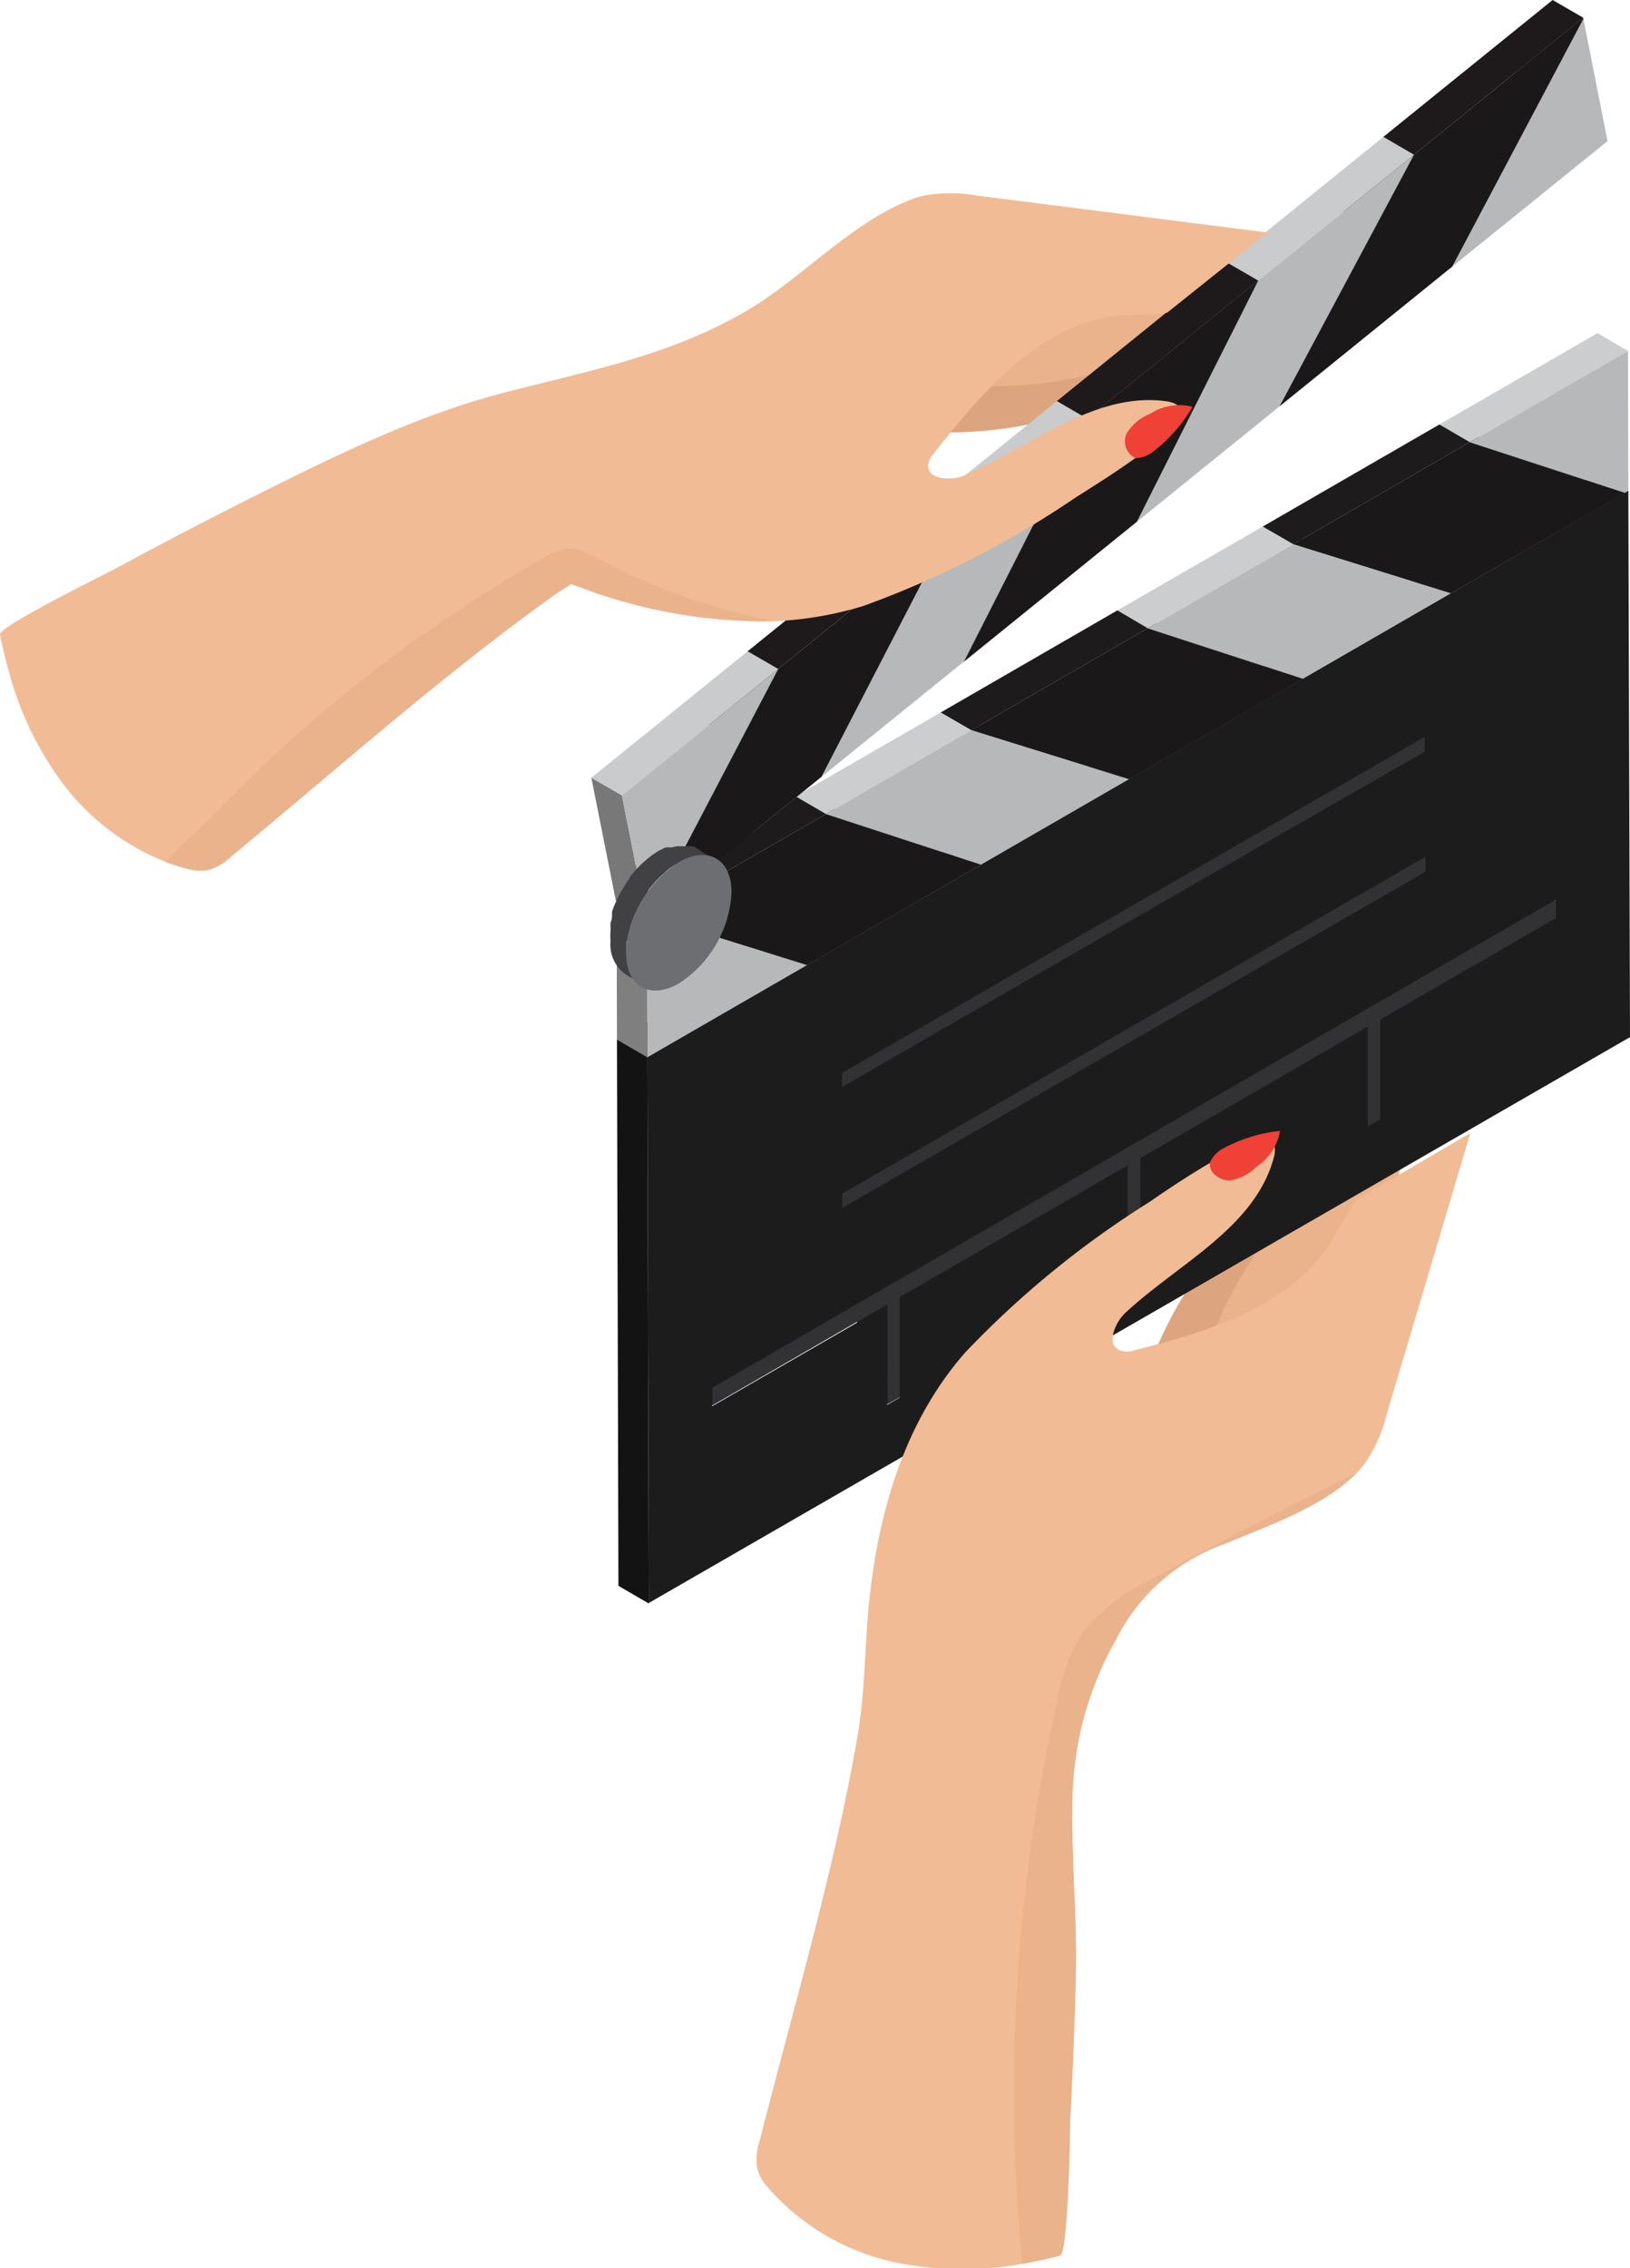 <svg xmlns="http://www.w3.org/2000/svg" viewBox="0 0 88.48 123.11"><defs><style>.a{fill:#dda57f;}.b{fill:#eab38c;}.c{isolation:isolate;}.d{fill:#141314;}.e{fill:#211f20;}.f{fill:#232223;}.g{fill:#323133;}.h{fill:#383739;}.i{fill:#cccdce;}.j{fill:#a1a2a2;}.k{fill:#1b1819;}.l{fill:#1d1c1d;}.m{fill:#181516;}.n{fill:#1e1b1c;}.o{fill:#b7b8b9;}.p{fill:#7f7f80;}.q{fill:#acadad;}.r{fill:#1e1a1b;}.s{fill:#191717;}.t{fill:#cacbcc;}.u{fill:#aaaaab;}.v{fill:#191617;}.w{fill:#abacac;}.x{fill:#787879;}.y{fill:#414042;}.z{fill:#6d6e71;}.aa{fill:#f1bb95;}.ab{fill:#ef4136;}</style></defs><title>Ресурс 5</title><path class="a" d="M58,22.5l5.61-1.29a4,4,0,0,0,1.53-.59,1.28,1.28,0,0,0,.44-1.47A2.45,2.45,0,0,0,64,18a18.4,18.4,0,0,0-7.14-.47,14.87,14.87,0,0,0-5.53,1.25c-1.48.77-4.87,4.2-1.22,4.65A22.55,22.55,0,0,0,58,22.5Z"/><path class="b" d="M60.45,20l5.61-1.3a3.94,3.94,0,0,0,1.53-.59A1.29,1.29,0,0,0,68,16.68a2.5,2.5,0,0,0-1.63-1.17A18.59,18.59,0,0,0,59.27,15a14.72,14.72,0,0,0-5.53,1.26c-1.48.76-4.87,4.19-1.22,4.65A22.79,22.79,0,0,0,60.45,20Z"/><path class="a" d="M66.39,67.36c1.14-1.54,2.29-3.07,3.44-4.61A3.89,3.89,0,0,1,71,61.59a1.3,1.3,0,0,1,1.53.18,2.49,2.49,0,0,1,.41,2,18.52,18.52,0,0,1-2.45,6.73A14.57,14.57,0,0,1,67.1,75c-1.29,1-5.8,2.77-4.75-.75A22.58,22.58,0,0,1,66.39,67.36Z"/><path class="b" d="M69.62,66.13l3.45-4.61a3.89,3.89,0,0,1,1.16-1.16,1.29,1.29,0,0,1,1.52.18,2.46,2.46,0,0,1,.42,2,18.52,18.52,0,0,1-2.45,6.73,15.06,15.06,0,0,1-3.38,4.55c-1.29,1-5.8,2.76-4.75-.76A22.76,22.76,0,0,1,69.62,66.13Z"/><g class="c"><polygon class="d" points="84.43 49.85 82.78 48.89 82.78 47.93 84.43 48.9 84.43 49.85"/><polygon class="e" points="74.25 61.15 72.6 60.19 73.3 59.78 74.95 60.74 74.25 61.15"/><polygon class="d" points="74.95 60.74 73.3 59.78 73.28 54.37 74.94 55.33 74.95 60.74"/><polygon class="e" points="74.94 55.33 73.28 54.37 82.78 48.89 84.43 49.85 74.94 55.33"/><polygon class="f" points="74.94 55.33 73.28 54.37 73.28 53.89 74.93 54.85 74.94 55.33"/><polygon class="f" points="74.25 61.15 72.6 60.19 72.59 54.77 74.24 55.73 74.25 61.15"/><polygon class="g" points="74.93 54.85 74.94 55.33 74.95 60.74 74.25 61.15 74.24 55.73 74.24 55.25 74.93 54.85"/><polygon class="h" points="74.24 55.25 72.58 54.29 73.28 53.89 74.93 54.85 74.24 55.25"/><polygon class="f" points="74.24 55.73 72.59 54.77 72.58 54.29 74.24 55.25 74.24 55.73"/><polygon class="d" points="77.34 47.31 75.69 46.35 75.69 45.56 77.34 46.52 77.34 47.31"/><polygon class="e" points="61.22 68.67 59.57 67.71 60.26 67.31 61.91 68.27 61.22 68.67"/><polygon class="d" points="77.32 40.78 75.67 39.82 75.67 39.02 77.32 39.98 77.32 40.78"/><polygon class="e" points="61.9 62.86 60.24 61.9 72.59 54.77 74.24 55.73 61.9 62.86"/><polygon class="d" points="61.91 68.27 60.26 67.31 60.24 61.9 61.9 62.86 61.91 68.27"/><polygon class="f" points="61.9 62.86 60.24 61.9 60.24 61.42 61.9 62.38 61.9 62.86"/><polygon class="f" points="61.22 68.67 59.57 67.71 59.55 62.3 61.21 63.26 61.22 68.67"/><polygon class="h" points="61.21 62.78 59.55 61.81 60.24 61.42 61.9 62.38 61.21 62.78"/><polygon class="f" points="61.21 63.26 59.55 62.3 59.55 61.81 61.21 62.78 61.21 63.26"/><polygon class="e" points="48.19 76.2 46.53 75.24 47.22 74.84 48.88 75.8 48.19 76.2"/><polygon class="d" points="48.88 75.8 47.22 74.84 47.21 69.43 48.86 70.39 48.88 75.8"/><polygon class="e" points="48.86 70.39 47.21 69.43 59.55 62.3 61.21 63.26 48.86 70.39"/><polygon class="f" points="48.86 70.39 47.21 69.43 47.2 68.94 48.86 69.91 48.86 70.39"/><polygon class="f" points="48.19 76.2 46.53 75.24 46.52 69.83 48.17 70.78 48.19 76.2"/><polygon class="f" points="48.17 70.78 46.52 69.83 46.52 69.34 48.17 70.3 48.17 70.78"/><polygon class="h" points="48.17 70.3 46.52 69.34 47.2 68.94 48.86 69.91 48.17 70.3"/><polygon class="g" points="48.86 69.91 48.86 70.39 48.88 75.8 48.19 76.2 48.17 70.78 48.17 70.3 48.86 69.91"/><polygon class="e" points="45.73 65.57 44.07 64.61 75.69 46.35 77.34 47.31 45.73 65.57"/><polygon class="f" points="45.73 65.57 44.07 64.61 44.07 63.82 45.72 64.78 45.73 65.57"/><polygon class="h" points="45.72 64.78 44.07 63.82 75.69 45.56 77.34 46.52 45.72 64.78"/><polygon class="g" points="77.34 46.52 77.34 47.31 45.73 65.57 45.72 64.78 77.34 46.52"/><polygon class="e" points="38.67 76.27 37.01 75.31 46.52 69.83 48.17 70.78 38.67 76.27"/><polygon class="g" points="84.43 48.9 84.43 49.85 74.94 55.33 74.93 54.85 74.24 55.25 74.24 55.73 61.9 62.86 61.9 62.38 61.21 62.78 61.21 63.26 48.86 70.39 48.86 69.91 48.17 70.3 48.17 70.78 38.67 76.27 38.66 75.32 84.43 48.9"/><polygon class="h" points="38.66 75.32 37.01 74.36 82.78 47.93 84.43 48.9 38.66 75.32"/><polygon class="f" points="38.67 76.27 37.01 75.31 37.01 74.36 38.66 75.32 38.67 76.27"/><polygon class="e" points="45.71 59.04 44.05 58.08 75.67 39.82 77.32 40.78 45.71 59.04"/><polygon class="g" points="77.32 39.98 77.32 40.78 45.71 59.04 45.7 58.24 77.32 39.98"/><polygon class="f" points="45.71 59.04 44.05 58.08 44.05 57.28 45.7 58.24 45.71 59.04"/><polygon class="h" points="45.7 58.24 44.05 57.28 75.67 39.02 77.32 39.98 45.7 58.24"/><polygon class="i" points="43.8 52.38 42.15 51.42 51.59 45.97 53.25 46.93 43.8 52.38"/><polygon class="i" points="78.75 32.2 77.1 31.24 86.55 25.79 88.2 26.75 78.75 32.2"/><polygon class="i" points="61.28 42.29 59.62 41.33 69.07 35.88 70.72 36.84 61.28 42.29"/><polygon class="e" points="35.14 57.38 33.49 56.42 86.74 25.67 88.39 26.64 35.14 57.38"/><polygon class="j" points="35.25 49.72 33.59 48.76 42.15 51.42 43.8 52.38 35.25 49.72"/><polygon class="k" points="44.83 44.18 53.25 46.93 43.8 52.38 35.25 49.72 44.83 44.18"/><path class="l" d="M35.14,57.38,88.39,26.63l.09,29.66L35.22,87Zm49.29-7.53v-1L38.66,75.32v1l9.5-5.48,0,5.41.68-.4V70.39l12.35-7.13v5.41l.69-.4V62.86l12.34-7.13v5.42l.7-.4V55.33l9.49-5.48ZM45.7,58.24V59L77.32,40.78V40L45.7,58.24Zm0,6.54v.79L77.34,47.31v-.79L45.72,64.78Z"/><polygon class="g" points="61.9 62.38 61.9 62.86 61.91 68.27 61.22 68.67 61.21 63.26 61.21 62.78 61.9 62.38"/><polygon class="m" points="79.78 24 78.13 23.04 86.55 25.79 88.2 26.75 79.78 24"/><polygon class="i" points="79.78 24 78.13 23.04 86.72 18.08 88.37 19.05 79.78 24"/><polygon class="j" points="70.2 29.54 68.54 28.58 77.1 31.24 78.75 32.2 70.2 29.54"/><polygon class="n" points="70.2 29.54 68.54 28.58 78.13 23.04 79.78 24 70.2 29.54"/><polygon class="k" points="79.78 24 88.2 26.75 78.75 32.2 70.2 29.54 79.78 24"/><polygon class="m" points="62.3 34.1 60.65 33.13 69.07 35.88 70.72 36.84 62.3 34.1"/><polygon class="i" points="62.3 34.1 60.65 33.13 68.54 28.58 70.2 29.54 62.3 34.1"/><polygon class="j" points="52.72 39.63 51.06 38.67 59.62 41.33 61.28 42.29 52.72 39.63"/><polygon class="n" points="52.72 39.63 51.06 38.67 60.65 33.13 62.3 34.1 52.72 39.63"/><polygon class="k" points="62.3 34.1 70.72 36.84 61.28 42.29 52.72 39.63 62.3 34.1"/><polygon class="m" points="44.83 44.18 43.18 43.22 51.59 45.97 53.25 46.93 44.83 44.18"/><polygon class="i" points="44.83 44.18 43.18 43.22 51.06 38.67 52.72 39.63 44.83 44.18"/><polygon class="d" points="35.22 87.03 33.57 86.07 33.49 56.42 35.14 57.38 35.22 87.03"/><polygon class="n" points="35.25 49.72 33.59 48.76 43.18 43.22 44.83 44.18 35.25 49.72"/><polygon class="o" points="88.37 19.05 88.39 26.64 35.14 57.38 35.12 49.79 35.25 49.72 43.8 52.38 53.25 46.93 44.83 44.18 52.72 39.63 61.28 42.29 70.72 36.84 62.3 34.1 70.2 29.54 78.75 32.2 88.2 26.75 79.78 24 88.37 19.05"/><polygon class="p" points="35.14 57.38 33.49 56.42 33.47 48.83 35.12 49.79 35.14 57.38"/><polygon class="i" points="35.12 49.79 33.47 48.83 33.59 48.76 35.25 49.72 35.12 49.79"/></g><g class="c"><polygon class="o" points="85.95 1.02 87.26 7.66 78.83 14.47 85.95 1.02"/><polygon class="q" points="78.83 14.47 77.18 13.51 84.3 0.06 85.95 1.02 78.83 14.47"/><polygon class="r" points="76.75 8.4 75.09 7.43 84.28 0 85.94 0.96 76.75 8.4"/><polygon class="k" points="85.94 0.96 85.95 1.02 78.83 14.47 69.45 22.06 76.75 8.4 85.94 0.96"/><polygon class="s" points="69.45 22.06 67.8 21.1 75.09 7.43 76.75 8.4 69.45 22.06"/><polygon class="t" points="68.3 15.23 66.64 14.27 75.09 7.43 76.75 8.4 68.3 15.23"/><polygon class="u" points="61.71 28.32 60.06 27.36 66.64 14.27 68.3 15.23 61.71 28.32"/><polygon class="o" points="68.3 15.23 76.75 8.4 69.45 22.06 61.71 28.32 68.3 15.23"/><polygon class="r" points="59.02 22.73 57.37 21.77 66.64 14.27 68.3 15.23 59.02 22.73"/><polygon class="v" points="52.33 35.91 50.67 34.95 57.37 21.77 59.02 22.73 52.33 35.91"/><polygon class="w" points="44.59 42.16 42.94 41.2 49.84 27.86 51.49 28.82 44.59 42.16"/><polygon class="o" points="44.59 42.16 51.49 28.82 59.02 22.73 52.33 35.9 40.85 45.19 44.59 42.16"/><polygon class="k" points="68.3 15.23 61.71 28.32 52.33 35.91 59.02 22.73 68.3 15.23"/><polygon class="t" points="51.49 28.82 49.84 27.86 57.37 21.77 59.02 22.73 51.49 28.82"/><polygon class="t" points="40.85 45.19 39.2 44.23 42.94 41.2 44.59 42.16 40.85 45.19"/><polygon class="r" points="42.24 36.31 40.58 35.35 49.84 27.86 51.49 28.82 42.24 36.31"/><polygon class="v" points="35.2 49.76 33.55 48.8 40.58 35.35 42.24 36.31 35.2 49.76"/><polygon class="k" points="51.49 28.82 44.59 42.16 40.85 45.19 35.2 49.76 42.24 36.31 51.49 28.82"/><polygon class="x" points="35.08 49.85 33.43 48.89 32.1 42.21 33.76 43.17 35.08 49.85"/><polygon class="t" points="33.76 43.17 32.1 42.21 40.58 35.35 42.24 36.31 33.76 43.17"/><polygon class="o" points="33.76 43.17 42.24 36.31 35.2 49.75 35.08 49.85 33.76 43.17"/></g><g class="c"><path class="y" d="M34.06,51c0-.21.08-.42.14-.63l0-.06a6.07,6.07,0,0,1,.25-.67h0a6,6,0,0,1,.34-.67v0c.13-.21.26-.41.4-.61l0-.05q.21-.27.42-.51l.1-.1a2.82,2.82,0,0,1,.36-.33l.16-.15a4.33,4.33,0,0,1,.54-.37,3.59,3.59,0,0,1,.53-.25l.1,0a2.08,2.08,0,0,1,.47-.1h0a1.72,1.72,0,0,1,.46,0h0a1.26,1.26,0,0,1,.42.16L37.77,46h0l-.14-.07-.15,0-.11,0H37.3l-.18,0h-.4l-.25.06-.11,0-.1,0-.13,0-.4.2a5.93,5.93,0,0,0-.54.38l-.16.14-.25.22-.11.12-.1.1-.11.12-.23.28-.07.1,0,.06-.08.1c-.06.08-.11.16-.16.24a2.07,2.07,0,0,0-.15.25v0l-.12.2-.12.24a2.14,2.14,0,0,0-.1.22v0h0a2.72,2.72,0,0,0-.11.25l-.1.27a.57.57,0,0,1,0,.14v.06a.29.29,0,0,0,0,.1c0,.11-.06.22-.08.32a1.77,1.77,0,0,0,0,.2.43.43,0,0,1,0,.11s0,.06,0,.09a3.6,3.6,0,0,0,0,.56,2,2,0,0,0,.84,1.84l1.1.64A2,2,0,0,1,34,51.74a4.89,4.89,0,0,1,0-.66S34.05,51,34.06,51Z"/><path class="z" d="M36.84,46.8c1.58-.92,2.87-.18,2.87,1.63a6.26,6.26,0,0,1-2.85,4.94c-1.58.91-2.87.18-2.87-1.63A6.26,6.26,0,0,1,36.84,46.8Z"/></g><path class="aa" d="M79.81,61.5q-2.25,7.59-4.52,15.19a8.36,8.36,0,0,1-1.17,2.7,4.78,4.78,0,0,1-.47.54c-1.78,1.84-4.86,2.89-7.17,3.86A10.52,10.52,0,0,0,60.57,89a18.16,18.16,0,0,0-2.36,8.79c-.06,3.09.25,6.17.19,9.26q-.09,4-.31,8c0,.72-.12,7.25-.55,7.37-.68.18-1.37.33-2.06.45a18.15,18.15,0,0,1-6.45,0,12.68,12.68,0,0,1-7.35-4.15,2.55,2.55,0,0,1-.57-1,3,3,0,0,1,.12-1.5c1.83-7.24,4-14.47,5.29-21.82.45-2.49.41-5,.66-7.49.51-4.88,1.92-9.75,5.21-13.5a51.42,51.42,0,0,1,10-8.17c2-1.38,7.36-5,6.77-2.47-1,3.84-5.14,5.77-8.06,8.47-.62.57-1.08,1.81-.27,2.06a1.2,1.2,0,0,0,.7,0c3.93-1,8.19-2.27,10.52-5.6.58-.83,1-1.76,1.59-2.59Z"/><path class="ab" d="M65.69,63.07c-.12.55.5,1,1.06,1a2.65,2.65,0,0,0,1.47-.76,2.86,2.86,0,0,0,1.26-1.93,8.25,8.25,0,0,0-3.17,1A1.63,1.63,0,0,0,65.69,63.07Z"/><path class="b" d="M73.65,79.93c-1.78,1.84-4.86,2.89-7.17,3.86A10.52,10.52,0,0,0,60.57,89a18.16,18.16,0,0,0-2.36,8.79c-.06,3.09.25,6.17.19,9.26q-.09,4-.31,8c0,.72-.12,7.25-.55,7.37-.68.18-1.37.33-2.06.45a97.62,97.62,0,0,1,1.86-30.35,10.57,10.57,0,0,1,1.45-3.95,10.93,10.93,0,0,1,4-3Q68.17,82.61,73.65,79.93Z"/><path class="aa" d="M58.39,27a51.85,51.85,0,0,1-11.53,5.89,19.35,19.35,0,0,1-4.92.83,28.25,28.25,0,0,1-9.53-1.51L31,31.7c-.34.22-.68.42-1,.66-6.07,4.34-11.69,9.37-17.45,14.12a2.91,2.91,0,0,1-1.3.75,2.54,2.54,0,0,1-1.13-.09A10.45,10.45,0,0,1,9,46.78a13,13,0,0,1-5.78-4.51A18.05,18.05,0,0,1,.48,36.44c-.19-.67-.35-1.36-.48-2-.08-.44,5.79-3.31,6.42-3.66q3.51-1.9,7.09-3.7c4.38-2.2,9-4.5,13.75-5.74s9-2,13.2-4.43c3.07-1.78,5.66-4.79,9-6.08a4.11,4.11,0,0,1,.68-.21,8.3,8.3,0,0,1,2.94,0l15.72,2-5.43,4.34c-1,.19-2.3.06-3.29.25-4,.79-6.84,4.19-9.37,7.37a1.16,1.16,0,0,0-.32.62c-.1.84,1.23.92,2,.59,3.65-1.59,7.08-4.59,11-4C66,22.28,60.47,25.68,58.39,27Z"/><path class="ab" d="M61.66,24.87a1,1,0,0,1-.49-1.37,2.66,2.66,0,0,1,1.28-1.05,2.88,2.88,0,0,1,2.28-.37,8.32,8.32,0,0,1-2.21,2.49A1.69,1.69,0,0,1,61.66,24.87Z"/><path class="b" d="M41.94,33.71a28.25,28.25,0,0,1-9.53-1.51L31,31.7c-.34.22-.68.42-1,.66-6.07,4.34-11.69,9.37-17.45,14.12a2.91,2.91,0,0,1-1.3.75,2.54,2.54,0,0,1-1.13-.09A10.45,10.45,0,0,1,9,46.78c.89-1,2-1.91,2.74-2.71A78.33,78.33,0,0,1,29.63,30.22a2.88,2.88,0,0,1,1.27-.46,2.92,2.92,0,0,1,1.43.49A35,35,0,0,0,41.94,33.71Z"/></svg>